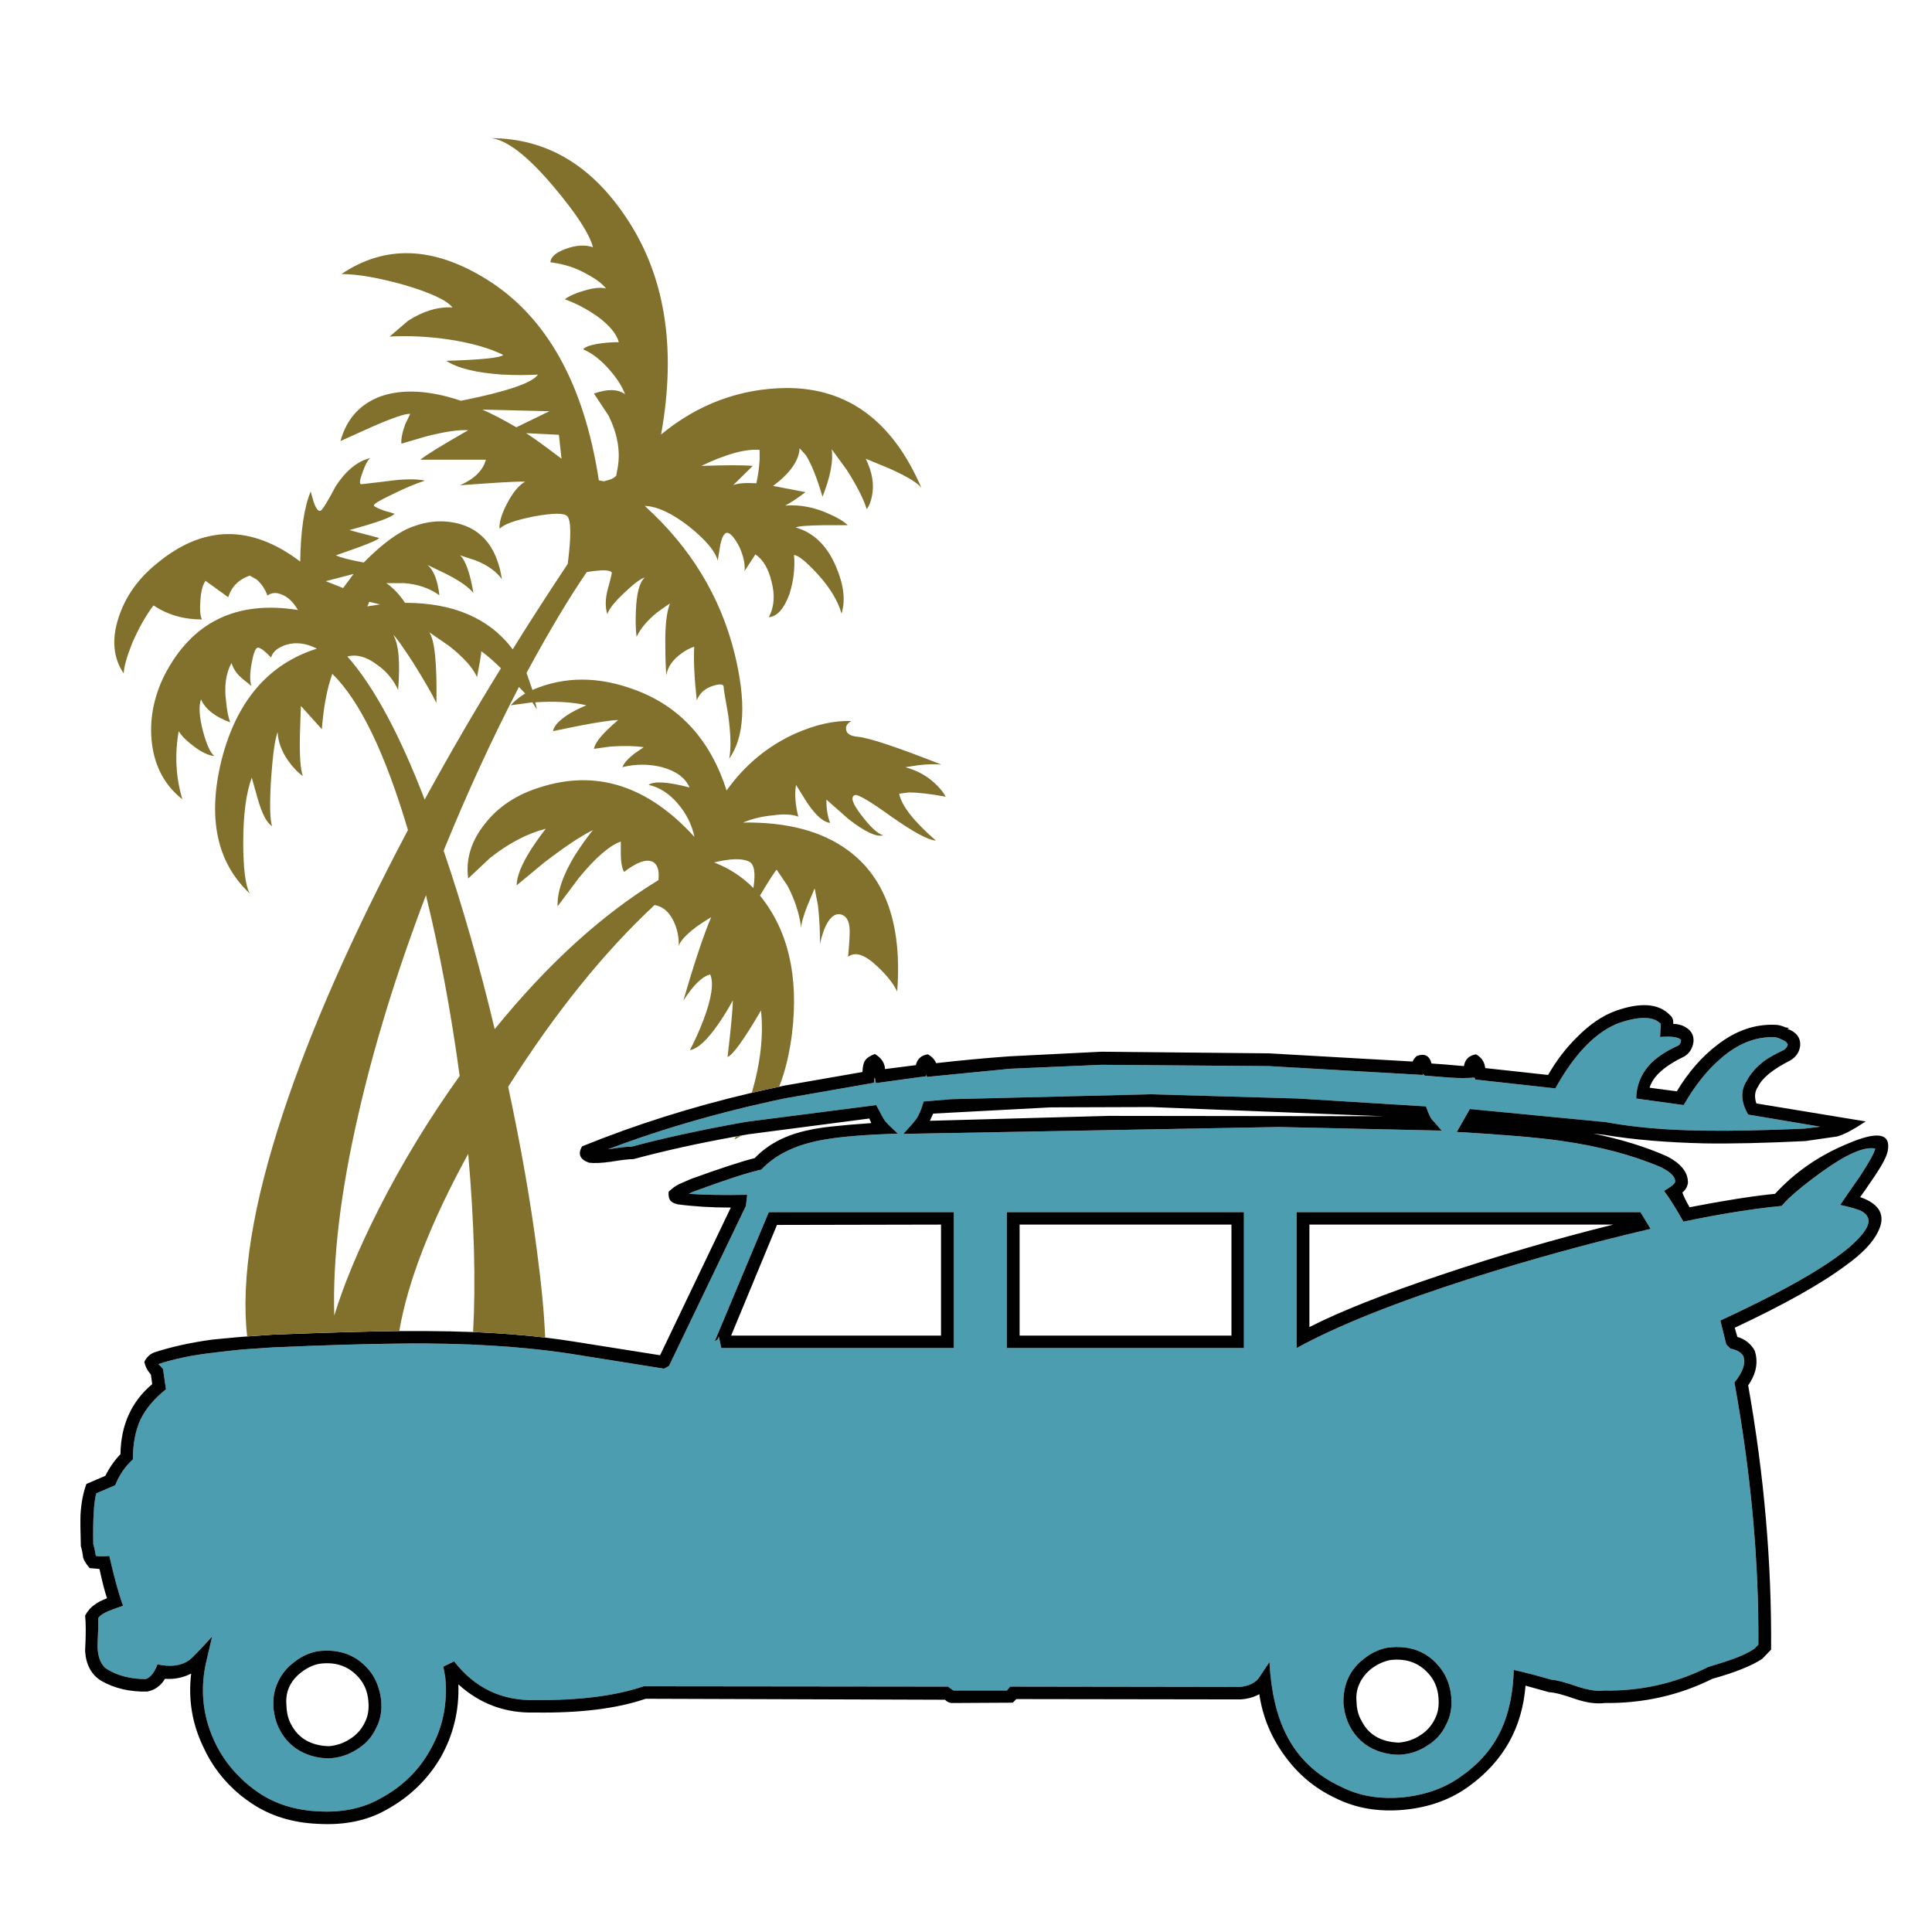 <?xml version="1.0" encoding="utf-8"?>
<!-- Generator: Adobe Illustrator 16.0.0, SVG Export Plug-In . SVG Version: 6.00 Build 0)  -->
<!DOCTYPE svg PUBLIC "-//W3C//DTD SVG 1.1//EN" "http://www.w3.org/Graphics/SVG/1.1/DTD/svg11.dtd">
<svg version="1.1" id="Layer_1" xmlns="http://www.w3.org/2000/svg" xmlns:xlink="http://www.w3.org/1999/xlink" x="0px" y="0px"
	 width="300px" height="300px" viewBox="0 0 300 300" enable-background="new 0 0 300 300" xml:space="preserve">
<g>
	<path fill-rule="evenodd" clip-rule="evenodd" fill="#4D9DB0" d="M282.642,174.952l-2.491,0.305
		c-6.271,0.271-11.491,0.373-15.661,0.306c-5.729-0.068-10.778-0.509-15.151-1.322l-21.101-2.033l-2.034,3.559
		c7.119,0.406,12.491,0.864,16.118,1.372c6,0.848,11.203,2.221,15.609,4.119c1.491,0.746,2.22,1.491,2.187,2.237
		c-0.034,0.203-0.288,0.475-0.763,0.813c-0.441,0.306-0.763,0.508-0.967,0.61c0.881,1.187,1.882,2.779,3,4.779
		c5.694-1.187,10.779-2,15.254-2.44c1.118-1.322,3.152-3.051,6.102-5.187c3.933-2.848,6.745-4.085,8.44-3.712
		c-0.17,0.712-0.967,2.153-2.39,4.322c-1.661,2.373-2.679,3.847-3.051,4.423c1.729,0.373,2.864,0.712,3.406,1.017
		c1.119,0.679,1.288,1.628,0.509,2.849c-2.204,3.457-9.712,8.151-22.524,14.084l0.915,3.712l0.661,0.66
		c0.948,0.17,1.609,0.543,1.983,1.119c0.406,1.152-0.052,2.524-1.374,4.118c2.577,14.202,3.813,27.778,3.713,40.728l-0.662,0.661
		c-0.948,0.609-2.101,1.152-3.456,1.627c-0.34,0.135-1.56,0.525-3.662,1.17c-5.05,2.542-10.457,3.762-16.22,3.66
		c-1.051,0.135-2.406-0.067-4.067-0.61c-1.932-0.678-3.287-1.034-4.067-1.068c-2.203-0.644-4.152-1.151-5.848-1.525
		c-0.102,3.593-0.745,6.678-1.932,9.255c-1.288,2.813-3.321,5.202-6.102,7.169c-2.508,1.865-5.559,2.983-9.152,3.355
		c-3.627,0.339-6.83-0.203-9.609-1.627c-3.83-1.763-6.661-4.439-8.491-8.033c-1.525-2.982-2.407-6.763-2.645-11.339
		c-1.152,1.729-1.744,2.61-1.779,2.645c-0.679,0.712-1.627,1.118-2.847,1.22l-35.643-0.051l-0.509,0.61h-8.288l-0.864-0.61
		l-47.236-0.051c-4.407,1.491-10.033,2.203-16.881,2.136c-5.152,0.136-9.338-1.864-12.559-6l-1.678,0.813l0.305,1.678
		c0.373,4-0.356,7.661-2.187,10.982c-1.796,3.355-4.44,5.966-7.932,7.83c-2.712,1.525-5.898,2.188-9.559,1.983
		c-3.593-0.17-6.695-1.135-9.305-2.898c-1.051-0.711-2-1.492-2.848-2.339c-1.966-1.897-3.457-4.135-4.474-6.711
		c-1.458-3.695-1.712-7.525-0.763-11.491l0.865-3.712c-2,2.202-3.204,3.44-3.61,3.712c-1.254,0.848-2.881,1.051-4.881,0.61
		c-0.475,1.288-1.084,2.05-1.83,2.288c-2.271,0-4.237-0.492-5.898-1.476c-1.017-0.609-1.542-1.83-1.576-3.66
		c0.102-2.103,0.135-3.542,0.102-4.321c0.237-0.407,0.83-0.798,1.78-1.17c0.508-0.204,1.203-0.458,2.084-0.763
		c-0.644-1.729-1.356-4.306-2.136-7.729c-0.711,0.067-1.254,0.084-1.627,0.051l-0.458-0.051c-0.136-0.813-0.271-1.424-0.407-1.83
		c-0.068-3.831,0.084-6.458,0.458-7.881l2.949-1.271c0.61-1.559,1.525-2.898,2.746-4.017c0-2.406,0.39-4.458,1.169-6.152
		c0.814-1.695,2.136-3.271,3.966-4.729l-0.457-3.151l-0.712-0.763c2.44-0.814,5.322-1.407,8.644-1.779
		c1.085-0.137,2.44-0.288,4.067-0.458c0.429-0.031,0.878-0.064,1.348-0.103c1.128-0.073,2.373-0.158,3.737-0.254
		c7.825-0.34,14.265-0.534,19.321-0.584c1.494-0.025,2.867-0.034,4.119-0.026c2.597,0.021,5.096,0.08,7.5,0.178
		c4.065,0.18,7.853,0.477,11.364,0.89c1.399,0.169,2.755,0.356,4.067,0.56l14.339,2.288l0.763-0.406l11.948-24.863l0.203-1.729
		c-3.66,0.068-6.677,0.018-9.05-0.151c0.271-0.17,0.661-0.34,1.169-0.509c4.712-1.729,8.068-2.814,10.068-3.254
		c2.271-2.406,5.576-3.967,9.915-4.679c2.542-0.441,6.305-0.745,11.288-0.915c-1.187-1.085-1.864-1.763-2.034-2.033
		c-0.135-0.17-0.576-0.967-1.322-2.391l-20.134,2.594c-0.249,0.044-0.494,0.086-0.737,0.127c-6.412,1.152-12.115,2.398-17.11,3.737
		c-0.779,0-1.864,0.118-3.254,0.355l-0.407,0.051c6.688-2.544,13.908-4.748,21.66-6.61c1.281-0.304,2.578-0.601,3.889-0.89
		c0.681-0.143,1.368-0.287,2.06-0.432l13.677-2.39l0.051-0.712c0-0.033,0.034-0.051,0.101-0.051
		c0.035,0.237,0.085,0.509,0.153,0.813l7.779-1.067l0.05-0.254l0.102,0.355l12.966-1.271l14.135-0.609l25.982,0.203l23.896,1.372
		c0.034-0.067,0.051-0.135,0.051-0.203c0.067,0.136,0.153,0.237,0.255,0.305c0.848,0.067,2.119,0.17,3.813,0.306
		c1.525,0.102,2.831,0.102,3.915,0l0.153,0.306l12.406,1.372c3.051-5.491,6.406-8.898,10.066-10.22
		c3.118-1.017,5.221-0.949,6.306,0.203l-0.102,2.034c1.763-0.136,2.847,0.017,3.254,0.458c-0.033,0.44-0.17,0.729-0.407,0.864
		c-2.033,0.915-3.559,1.948-4.576,3.101c-1.287,1.458-1.948,3.169-1.982,5.136l7.372,1.017c1.729-3.017,3.644-5.423,5.746-7.22
		c2.712-2.373,5.542-3.474,8.491-3.305c0.203,0,0.678,0.187,1.424,0.559c0.203,0.103,0.372,0.289,0.509,0.56
		c-0.035,0.272-0.221,0.542-0.56,0.814c-1.424,0.677-2.475,1.271-3.153,1.779c-1.187,0.915-2.067,1.915-2.644,2.999
		c-1.017,1.56-0.949,3.323,0.204,5.288L282.642,174.952z M201.34,209.323c6.44-3.525,15.524-7.152,27.253-10.881
		c9.051-2.882,18.287-5.424,27.711-7.627l-1.576-2.593H201.34V209.323z M222.288,173.782c-0.237-0.373-0.525-1.033-0.864-1.982
		l-19.88-1.221l-22.779-0.66l-31.066,0.763c-1.898,0.169-3.322,0.287-4.271,0.355c-0.373,1.288-0.763,2.203-1.169,2.745
		c-0.204,0.306-0.865,1.068-1.983,2.288l58.27-1.067l25.32,0.56C222.847,174.376,222.322,173.782,222.288,173.782z M148.105,188.223
		h-28.728l-8.39,20.033c0.407-0.17,0.61-0.44,0.61-0.814l0.407,1.882h36.1V188.223z M156.342,209.323h36.813v-21.101h-36.813
		V209.323z M215.475,255.847c-1.287,0.237-2.475,0.78-3.56,1.627c-1.186,0.881-2.05,1.933-2.593,3.153
		c-0.509,1.151-0.746,2.423-0.712,3.813c0.103,1.355,0.44,2.576,1.017,3.66c0.781,1.458,1.865,2.56,3.255,3.305
		c1.355,0.712,2.813,1.067,4.372,1.067c1.56-0.067,2.967-0.508,4.221-1.321c1.391-0.813,2.407-1.915,3.051-3.305
		c0.712-1.288,0.983-2.78,0.813-4.475c-0.17-1.627-0.694-3.033-1.576-4.22C221.796,256.508,219.033,255.406,215.475,255.847z
		 M49.313,256.406c-1.288,0.237-2.475,0.779-3.559,1.627c-1.187,0.882-2.051,1.933-2.594,3.152c-0.542,1.118-0.779,2.39-0.711,3.813
		c0.102,1.355,0.44,2.576,1.017,3.661c0.779,1.457,1.864,2.559,3.254,3.305c1.356,0.712,2.813,1.067,4.373,1.067
		c1.525-0.067,2.932-0.509,4.22-1.322c1.39-0.813,2.407-1.915,3.051-3.305c0.711-1.288,0.983-2.779,0.813-4.474
		c-0.203-1.628-0.729-3.035-1.576-4.221C55.6,257.067,52.837,255.965,49.313,256.406z"/>
	<path fill-rule="evenodd" clip-rule="evenodd" fill="#010101" d="M144.393,174.037l27.71-0.763l42.66,0.051l-36.05-1.424
		l-15.61,0.051l-18.202,0.967L144.393,174.037z M84.65,207.696c1.505,0.185,2.962,0.387,4.373,0.61l13.474,2.135l10.982-22.931
		c-3.017,0-5.779-0.169-8.288-0.509c-0.542-0.135-0.916-0.339-1.119-0.609c-0.203-0.272-0.288-0.712-0.254-1.322
		c0.542-0.543,1.102-0.95,1.678-1.22c0.407-0.17,1.034-0.441,1.881-0.814c4.61-1.66,7.881-2.729,9.813-3.203
		c2.102-2.203,4.932-3.661,8.491-4.372c1.525-0.373,4.729-0.729,9.61-1.068l-0.305-0.711l-18.711,2.439
		c-0.381,0.065-0.763,0.133-1.144,0.204c-0.287,0.048-0.575,0.099-0.864,0.152c-5.763,1.033-11.059,2.202-15.889,3.508
		c-0.712,0-1.881,0.136-3.509,0.407c-1.423,0.203-2.559,0.254-3.407,0.152c-1.423-0.508-1.779-1.356-1.067-2.542
		c8.307-3.374,17.086-6.146,26.338-8.313c1.408-0.327,2.823-0.64,4.245-0.94c0.232-0.055,0.461-0.105,0.687-0.152l12.254-2.136
		c0.034-0.848,0.169-1.441,0.407-1.78c0.271-0.406,0.779-0.745,1.525-1.017c0.848,0.509,1.356,1.153,1.525,1.933l0.051,0.406
		l4.779-0.609c0.237-0.983,0.864-1.543,1.881-1.679c0.61,0.34,1.034,0.797,1.271,1.373c3.865-0.44,7.678-0.797,11.441-1.067
		l14.236-0.712l26.032,0.254l22.271,1.271c0.168-0.339,0.389-0.627,0.66-0.865c1.221-0.44,1.983-0.051,2.288,1.17
		c1.152,0.067,2.831,0.204,5.033,0.407c0.169-1.051,0.797-1.661,1.881-1.831c0.849,0.475,1.323,1.187,1.425,2.136l9.762,1.067
		c1.289-2.237,2.78-4.187,4.475-5.847c1.967-2,3.982-3.372,6.051-4.118c3.864-1.355,6.66-1.135,8.39,0.66
		c0.406,0.34,0.576,0.797,0.509,1.373c0.508,0,1.017,0.102,1.525,0.306c1.187,0.542,1.729,1.372,1.626,2.491
		c-0.136,0.982-0.593,1.729-1.372,2.237c-3.119,1.492-4.933,3.118-5.441,4.881l4.221,0.56c1.797-2.983,3.898-5.39,6.305-7.22
		c2.881-2.237,5.915-3.271,9.102-3.103c0.373,0,0.881,0.136,1.525,0.407l0.406,0.051c0.137,0.034,0.068,0.084-0.203,0.152
		c1.39,0.474,2.067,1.322,2.033,2.543c-0.101,1.051-0.626,1.847-1.575,2.389c-2.679,1.355-4.339,2.713-4.982,4.068
		c-0.509,0.712-0.594,1.575-0.255,2.593l16.982,2.796c-2,1.323-3.492,2.102-4.475,2.34c-1.627,0.236-3.271,0.475-4.933,0.711
		c-6.27,0.307-11.474,0.425-15.608,0.356c-5.898-0.136-11.085-0.576-15.559-1.321l-1.729-0.204c4.306,0.881,8.102,2.051,11.39,3.509
		c2.271,1.152,3.373,2.559,3.306,4.22c-0.137,0.61-0.425,1.085-0.865,1.424c0.203,0.576,0.576,1.339,1.119,2.288
		c5.423-1.052,9.846-1.746,13.271-2.084c3.118-3.391,6.914-6,11.39-7.831c4.609-1.966,6.644-1.56,6.102,1.221
		c-0.17,0.813-0.798,2.034-1.882,3.66c-1.187,1.764-1.982,2.916-2.39,3.458c3.084,1.085,4.017,2.864,2.796,5.339
		c-0.813,1.694-2.475,3.44-4.982,5.236c-3.796,2.848-9.559,6.085-17.288,9.712l0.407,1.424c1.186,0.34,2.085,1.051,2.695,2.135
		c0.576,1.798,0.236,3.593-1.017,5.391c2.475,13.897,3.66,27.575,3.559,41.032l-1.373,1.424c-1.627,1.084-4.204,2.118-7.729,3.102
		c-5.187,2.576-10.762,3.83-16.728,3.763c-1.288,0.169-2.797-0.034-4.525-0.611c-1.898-0.678-3.271-1.033-4.119-1.067l-3.66-1.017
		c-0.508,6.509-3.407,11.694-8.695,15.559c-2.847,2.103-6.236,3.34-10.169,3.712c-3.965,0.372-7.524-0.237-10.678-1.83
		c-3.186-1.492-5.829-3.712-7.932-6.662c-2.067-2.847-3.355-5.999-3.864-9.457c-0.848,0.475-1.83,0.746-2.949,0.813l-34.777-0.051
		l-0.56,0.56l-9.508,0.052c-0.373-0.034-0.712-0.204-1.017-0.509l-46.473-0.153c-4.44,1.525-10.169,2.238-17.186,2.136
		c-4.576,0.136-8.542-1.322-11.897-4.373c0.136,4.068-0.779,7.848-2.746,11.339c-2.034,3.457-4.847,6.169-8.44,8.136
		c-2.983,1.695-6.526,2.424-10.627,2.186c-3.966-0.169-7.406-1.237-10.322-3.202c-0.61-0.407-1.186-0.832-1.729-1.271
		c-2.542-2.103-4.474-4.627-5.796-7.576c-1.695-3.56-2.305-7.322-1.831-11.287c-1.254,0.644-2.61,0.914-4.068,0.813
		c-0.644,1.084-1.559,1.744-2.745,1.982c-2.712,0.068-5.102-0.492-7.169-1.678c-1.525-0.949-2.356-2.492-2.491-4.627
		c0.135-2.542,0.135-4.372,0-5.491c0.407-0.746,0.898-1.306,1.474-1.678c0.407-0.34,1.051-0.679,1.932-1.017
		c-0.339-0.983-0.729-2.492-1.169-4.525l-0.305-0.051l-1.221-0.103c-0.508-0.576-0.848-1.118-1.017-1.627
		c-0.067-0.645-0.186-1.237-0.356-1.779c-0.067-2.305-0.084-3.932-0.05-4.881c0.102-1.798,0.406-3.391,0.915-4.779l2.949-1.271
		c0.645-1.288,1.424-2.406,2.339-3.355c0.067-4.542,1.711-8.169,4.932-10.881l-0.204-1.476c-0.542-0.609-0.881-1.271-1.017-1.982
		c0.305-0.645,0.78-1.118,1.424-1.423c2.644-0.882,5.695-1.56,9.152-2.034c1.051-0.103,2.492-0.238,4.322-0.407
		c0.345-0.023,0.701-0.05,1.068-0.076c1.194-0.083,2.517-0.176,3.966-0.279c8.055-0.317,14.605-0.504,19.651-0.561
		c1.437-0.007,2.75-0.007,3.94,0c2.601,0.011,5.109,0.062,7.525,0.153C77.444,207.003,81.173,207.291,84.65,207.696z
		 M44.482,264.847c0.034,1.119,0.271,2.084,0.711,2.898c1.119,2.169,3.067,3.305,5.847,3.406c1.22-0.102,2.322-0.475,3.305-1.118
		c1.017-0.645,1.78-1.491,2.288-2.542c0.509-0.95,0.695-2.086,0.56-3.407c-0.102-1.221-0.491-2.288-1.17-3.203
		c-1.559-2.033-3.677-2.882-6.355-2.542c-0.982,0.169-1.915,0.593-2.796,1.271c-0.915,0.678-1.576,1.475-1.983,2.39
		C44.516,262.848,44.38,263.796,44.482,264.847z M282.642,174.952l-11.186-1.882c-1.153-1.965-1.221-3.729-0.204-5.288
		c0.576-1.084,1.457-2.084,2.644-2.999c0.679-0.509,1.729-1.103,3.153-1.779c0.339-0.272,0.524-0.542,0.56-0.814
		c-0.137-0.271-0.306-0.457-0.509-0.56c-0.746-0.372-1.221-0.559-1.424-0.559c-2.949-0.169-5.779,0.932-8.491,3.305
		c-2.103,1.797-4.017,4.203-5.746,7.22l-7.372-1.017c0.034-1.967,0.695-3.678,1.982-5.136c1.018-1.152,2.543-2.186,4.576-3.101
		c0.237-0.136,0.374-0.424,0.407-0.864c-0.407-0.441-1.491-0.594-3.254-0.458l0.102-2.034c-1.085-1.152-3.188-1.22-6.306-0.203
		c-3.66,1.321-7.016,4.729-10.066,10.22l-12.406-1.372l-0.153-0.306c-1.084,0.102-2.39,0.102-3.915,0
		c-1.693-0.136-2.965-0.238-3.813-0.306c-0.102-0.067-0.188-0.169-0.255-0.305c0,0.068-0.017,0.136-0.051,0.203l-23.896-1.372
		l-25.982-0.203l-14.135,0.609l-12.966,1.271l-0.102-0.355l-0.05,0.254l-7.779,1.067c-0.068-0.305-0.119-0.576-0.153-0.813
		c-0.067,0-0.101,0.018-0.101,0.051l-0.051,0.712l-13.677,2.39c-0.692,0.145-1.379,0.289-2.06,0.432
		c-1.312,0.289-2.608,0.586-3.889,0.89c-7.752,1.862-14.973,4.066-21.66,6.61l0.407-0.051c1.39-0.237,2.475-0.355,3.254-0.355
		c4.995-1.339,10.698-2.585,17.11-3.737c0.244-0.041,0.489-0.083,0.737-0.127l20.134-2.594c0.746,1.424,1.187,2.221,1.322,2.391
		c0.17,0.271,0.848,0.948,2.034,2.033c-4.983,0.17-8.745,0.474-11.288,0.915c-4.338,0.712-7.644,2.272-9.915,4.679
		c-2,0.439-5.356,1.525-10.068,3.254c-0.508,0.169-0.898,0.339-1.169,0.509c2.373,0.169,5.39,0.22,9.05,0.151l-0.203,1.729
		L103.87,212.12l-0.763,0.406l-14.339-2.288c-1.313-0.203-2.668-0.391-4.067-0.56c-3.511-0.413-7.299-0.71-11.364-0.89
		c-2.403-0.098-4.903-0.157-7.5-0.178c-1.252-0.008-2.625,0.001-4.119,0.026c-5.056,0.05-11.496,0.244-19.321,0.584
		c-1.364,0.096-2.609,0.181-3.737,0.254c-0.47,0.038-0.919,0.071-1.348,0.103c-1.627,0.17-2.982,0.321-4.067,0.458
		c-3.322,0.372-6.203,0.965-8.644,1.779l0.712,0.763l0.457,3.151c-1.83,1.458-3.152,3.034-3.966,4.729
		c-0.779,1.694-1.169,3.746-1.169,6.152c-1.221,1.118-2.136,2.458-2.746,4.017l-2.949,1.271c-0.373,1.423-0.525,4.05-0.458,7.881
		c0.136,0.406,0.271,1.017,0.407,1.83l0.458,0.051c0.373,0.033,0.916,0.017,1.627-0.051c0.779,3.423,1.492,5.999,2.136,7.729
		c-0.881,0.305-1.576,0.559-2.084,0.763c-0.95,0.372-1.542,0.763-1.78,1.17c0.034,0.779,0,2.219-0.102,4.321
		c0.034,1.83,0.559,3.051,1.576,3.66c1.661,0.983,3.627,1.476,5.898,1.476c0.746-0.238,1.355-1,1.83-2.288
		c2,0.44,3.627,0.237,4.881-0.61c0.407-0.271,1.61-1.51,3.61-3.712l-0.865,3.712c-0.949,3.966-0.695,7.796,0.763,11.491
		c1.017,2.576,2.508,4.813,4.474,6.711c0.848,0.847,1.797,1.628,2.848,2.339c2.61,1.764,5.711,2.729,9.305,2.898
		c3.661,0.204,6.847-0.458,9.559-1.983c3.492-1.864,6.135-4.475,7.932-7.83c1.831-3.321,2.559-6.982,2.187-10.982l-0.305-1.678
		l1.678-0.813c3.221,4.136,7.407,6.136,12.559,6c6.848,0.067,12.474-0.645,16.881-2.136l47.236,0.051l0.864,0.61h8.288l0.509-0.61
		l35.643,0.051c1.22-0.102,2.168-0.508,2.847-1.22c0.035-0.034,0.627-0.916,1.779-2.645c0.237,4.576,1.119,8.356,2.645,11.339
		c1.83,3.594,4.661,6.271,8.491,8.033c2.779,1.424,5.982,1.966,9.609,1.627c3.594-0.372,6.645-1.49,9.152-3.355
		c2.78-1.967,4.813-4.355,6.102-7.169c1.187-2.577,1.83-5.662,1.932-9.255c1.695,0.374,3.645,0.882,5.848,1.525
		c0.78,0.034,2.136,0.391,4.067,1.068c1.661,0.543,3.017,0.745,4.067,0.61c5.763,0.102,11.17-1.118,16.22-3.66
		c2.103-0.645,3.322-1.035,3.662-1.17c1.355-0.475,2.508-1.018,3.456-1.627l0.662-0.661c0.101-12.949-1.136-26.525-3.713-40.728
		c1.322-1.594,1.78-2.966,1.374-4.118c-0.374-0.576-1.035-0.949-1.983-1.119l-0.661-0.66l-0.915-3.712
		c12.813-5.933,20.32-10.627,22.524-14.084c0.779-1.221,0.61-2.17-0.509-2.849c-0.542-0.305-1.678-0.644-3.406-1.017
		c0.372-0.576,1.39-2.05,3.051-4.423c1.423-2.169,2.22-3.61,2.39-4.322c-1.695-0.373-4.508,0.864-8.44,3.712
		c-2.949,2.136-4.983,3.864-6.102,5.187c-4.475,0.44-9.56,1.254-15.254,2.44c-1.118-2-2.119-3.593-3-4.779
		c0.204-0.103,0.525-0.305,0.967-0.61c0.475-0.339,0.729-0.61,0.763-0.813c0.033-0.746-0.695-1.491-2.187-2.237
		c-4.406-1.898-9.609-3.271-15.609-4.119c-3.627-0.508-8.999-0.966-16.118-1.372l2.034-3.559l21.101,2.033
		c4.373,0.813,9.423,1.254,15.151,1.322c4.17,0.067,9.39-0.034,15.661-0.306L282.642,174.952z M222.288,173.782
		c0.034,0,0.559,0.594,1.576,1.78l-25.32-0.56l-58.27,1.067c1.119-1.22,1.78-1.982,1.983-2.288c0.406-0.542,0.796-1.457,1.169-2.745
		c0.95-0.068,2.373-0.187,4.271-0.355l31.066-0.763l22.779,0.66l19.88,1.221C221.763,172.749,222.051,173.409,222.288,173.782z
		 M201.34,209.323v-21.101h53.388l1.576,2.593c-9.424,2.203-18.66,4.745-27.711,7.627
		C216.864,202.171,207.78,205.798,201.34,209.323z M223.712,197.984c8.848-2.981,17.779-5.593,26.795-7.83h-47.184v15.915
		C208.102,203.628,214.898,200.935,223.712,197.984z M148.105,188.223v21.101h-36.1l-0.407-1.882c0,0.374-0.204,0.645-0.61,0.814
		l8.39-20.033H148.105z M120.648,190.206l-7.119,17.185h32.592v-17.236L120.648,190.206z M156.342,209.323v-21.101h36.813v21.101
		H156.342z M158.325,190.154v17.236h32.896v-17.236H158.325z M215.475,255.847c3.559-0.44,6.321,0.661,8.288,3.306
		c0.882,1.187,1.406,2.593,1.576,4.22c0.17,1.694-0.102,3.187-0.813,4.475c-0.644,1.39-1.66,2.491-3.051,3.305
		c-1.254,0.813-2.661,1.254-4.221,1.321c-1.559,0-3.017-0.355-4.372-1.067c-1.39-0.745-2.474-1.847-3.255-3.305
		c-0.576-1.084-0.914-2.305-1.017-3.66c-0.034-1.391,0.203-2.662,0.712-3.813c0.543-1.221,1.407-2.272,2.593-3.153
		C213,256.627,214.188,256.084,215.475,255.847z M213.034,259.05c-0.881,0.679-1.525,1.475-1.933,2.391
		c-0.406,0.847-0.559,1.796-0.457,2.847c0.033,1.118,0.287,2.085,0.763,2.897c1.084,2.17,3.017,3.306,5.796,3.407
		c1.221-0.102,2.323-0.475,3.305-1.119c1.018-0.644,1.78-1.491,2.288-2.542c0.509-0.949,0.695-2.084,0.56-3.406
		c-0.102-1.221-0.49-2.288-1.169-3.203c-1.561-2.034-3.678-2.881-6.355-2.543C214.848,257.982,213.915,258.406,213.034,259.05z
		 M49.313,256.406c3.525-0.441,6.288,0.661,8.288,3.305c0.848,1.186,1.373,2.593,1.576,4.221c0.169,1.694-0.102,3.186-0.813,4.474
		c-0.644,1.39-1.661,2.492-3.051,3.305c-1.288,0.813-2.695,1.255-4.22,1.322c-1.56,0-3.017-0.355-4.373-1.067
		c-1.39-0.746-2.475-1.848-3.254-3.305c-0.577-1.085-0.916-2.306-1.017-3.661c-0.068-1.424,0.169-2.695,0.711-3.813
		c0.543-1.22,1.407-2.271,2.594-3.152C46.838,257.186,48.024,256.644,49.313,256.406z"/>
	<path fill-rule="evenodd" clip-rule="evenodd" fill="#81712C" d="M84.65,207.696c-3.477-0.405-7.206-0.693-11.186-0.864
		c0.429-7.767,0.175-16.986-0.763-27.66c-5.82,10.637-9.387,19.805-10.703,27.507c-5.046,0.057-11.597,0.243-19.651,0.561
		c-1.449,0.104-2.771,0.196-3.966,0.279c-1.005-8.905,0.859-20.49,5.593-34.753c4.271-12.915,10.728-27.542,19.372-43.879
		c-3.559-12-7.475-20.084-11.745-24.253c-0.814,2.271-1.356,5.135-1.627,8.593l-3.254-3.61l-0.153,4.576
		c-0.067,3.186,0.085,5.288,0.458,6.305c-0.779-0.542-1.542-1.339-2.288-2.39c-1.017-1.458-1.56-2.932-1.627-4.424
		c-0.407,1.017-0.746,3.424-1.017,7.22c-0.237,3.898-0.187,6.356,0.152,7.373c-0.813-0.475-1.559-1.898-2.237-4.271l-0.915-3.254
		c-0.881,2.407-1.322,5.762-1.322,10.067c0,4.067,0.339,6.711,1.017,7.932c-5.153-4.847-6.61-11.779-4.373-20.795
		c2.339-9.119,7.271-14.864,14.796-17.237c-1.661-0.847-3.238-1.051-4.729-0.61c-1.323,0.407-2.119,1.068-2.39,1.983
		c-1.017-1.051-1.712-1.559-2.085-1.525c-0.338,0.068-0.644,0.848-0.915,2.338c-0.305,1.594-0.322,2.797-0.051,3.61
		c-0.949-0.746-1.508-1.204-1.678-1.373c-0.645-0.577-1.119-1.305-1.424-2.187c-0.881,1.627-1.153,3.661-0.813,6.102
		c0.102,1.186,0.305,2.22,0.61,3.101c-2.339-0.847-3.848-2.034-4.525-3.559c-0.373,1.051-0.271,2.695,0.305,4.932
		c0.576,2.136,1.169,3.424,1.78,3.864c-0.881-0.068-1.933-0.559-3.153-1.474c-1.152-0.848-1.949-1.644-2.39-2.39
		c-0.644,3.627-0.458,7.152,0.559,10.576c-2.711-2.135-4.288-5.051-4.729-8.745c-0.407-3.525,0.237-7.017,1.932-10.474
		c4.271-8.305,11.186-11.694,20.745-10.169c-0.712-1.221-1.542-2.017-2.492-2.39c-0.848-0.373-1.593-0.322-2.237,0.152
		c-0.373-1.017-0.932-1.847-1.678-2.491l-1.067-0.61c-1.695,0.577-2.813,1.695-3.356,3.355l-3.508-2.542
		c-0.441,0.576-0.712,1.61-0.814,3.102c-0.101,1.424-0.017,2.39,0.254,2.898c-2.847,0-5.356-0.729-7.525-2.187
		c-1.187,1.56-2.288,3.509-3.305,5.848c-0.848,2.135-1.288,3.712-1.322,4.729c-1.627-2.407-1.898-5.289-0.814-8.644
		c1.051-3.254,3.017-6.051,5.898-8.389c7.22-6.034,14.66-6.153,22.321-0.356c0.068-4.779,0.61-8.406,1.627-10.881l0.458,1.627
		c0.373,1.051,0.729,1.509,1.068,1.373c0.305-0.136,1.102-1.423,2.39-3.864c1.593-2.407,3.373-3.847,5.339-4.322
		c-0.373,0.272-0.763,0.983-1.169,2.136c-0.475,1.254-0.56,1.898-0.254,1.932l3.916-0.458c2.609-0.373,4.609-0.407,6-0.102
		c-1.492,0.475-3.22,1.203-5.187,2.186c-1.864,0.881-2.779,1.441-2.746,1.678c0.068,0.17,0.61,0.441,1.627,0.814
		c0.543,0.136,1.068,0.288,1.577,0.458c-0.407,0.542-2.746,1.39-7.017,2.542l4.627,1.221c-0.102,0.305-2.339,1.203-6.711,2.695
		c0.678,0.339,2.119,0.712,4.322,1.119c2.949-2.983,5.508-4.847,7.677-5.593c2.577-0.949,5.085-1.051,7.526-0.305
		c3.457,1.084,5.542,3.915,6.254,8.491c-0.848-1.186-2.187-2.152-4.017-2.898l-2.491-0.813c0.847,0.746,1.542,2.694,2.084,5.847
		c-0.78-0.949-2.221-1.949-4.322-3l-2.847-1.373c0.982,0.779,1.61,2.355,1.881,4.729c-1.491-1.085-3.305-1.712-5.44-1.881H59.99
		c1.084,0.746,2.05,1.763,2.897,3.051c7.525,0,13.102,2.407,16.729,7.22c2.237-3.627,5.084-8.05,8.542-13.27
		c0.542-4.238,0.525-6.695-0.051-7.373c-0.441-0.543-2.152-0.543-5.136,0c-2.949,0.576-4.746,1.22-5.389,1.932
		c-0.102-0.915,0.271-2.204,1.119-3.864c0.915-1.762,1.864-2.916,2.847-3.458c-0.813-0.034-2.746,0.051-5.796,0.254l-4.322,0.305
		c2.237-0.983,3.576-2.305,4.017-3.966H65.278c0.847-0.711,3.322-2.237,7.423-4.576c-1.491-0.101-3.678,0.221-6.559,0.966
		l-3.813,1.119c-0.067-0.746,0.136-1.763,0.61-3.051l0.763-1.576c-0.746-0.068-2.78,0.627-6.102,2.085l-4.729,2.135
		c0.949-3.458,3.051-5.779,6.305-6.966c3.423-1.152,7.559-0.915,12.406,0.711c7.119-1.423,11.101-2.779,11.949-4.067
		c-1.661,0.102-3.508,0.102-5.542,0c-4.033-0.271-6.932-0.983-8.694-2.135c5.525-0.17,8.475-0.475,8.847-0.916
		c-2.102-1.051-4.898-1.847-8.39-2.389c-3.254-0.475-6.339-0.627-9.253-0.458l2.847-2.44c2.373-1.525,4.678-2.221,6.915-2.085
		c-0.881-1.118-3.389-2.288-7.525-3.508c-4-1.119-7.237-1.678-9.711-1.678c6.779-4.576,14.288-4.305,22.524,0.813
		c9.322,5.797,15.135,16.203,17.44,31.219l0.763,0.152l0.915-0.254c0.373-0.102,0.712-0.306,1.017-0.61l0.254-1.373
		c0.407-2.508-0.067-5.152-1.423-7.932l-2.288-3.458c2.102-0.746,3.711-0.712,4.831,0.102c-0.44-1.187-1.237-2.44-2.39-3.762
		c-1.355-1.559-2.729-2.627-4.118-3.203c0.339-0.441,1.356-0.763,3.051-0.966c0.848-0.102,1.678-0.152,2.492-0.152
		c-0.373-1.322-1.492-2.661-3.356-4.017c-1.593-1.119-3.271-2-5.033-2.644c0.678-0.509,1.661-0.949,2.949-1.322
		c1.424-0.44,2.576-0.559,3.458-0.356c-0.644-0.78-1.644-1.525-3-2.237c-1.626-0.949-3.508-1.56-5.644-1.831
		c0.034-0.813,0.83-1.508,2.39-2.084c1.593-0.576,3-0.661,4.22-0.254c-0.576-2.135-2.644-5.305-6.203-9.508
		c-3.966-4.678-7.169-7.152-9.609-7.423c8.474,0.034,15.423,4.084,20.846,12.152c6.135,9.017,7.982,20.304,5.542,33.863
		c5.762-4.746,12.271-7.153,19.525-7.22c9.491,0,16.457,5.169,20.897,15.508c-0.542-0.746-2.152-1.729-4.83-2.949l-3.813-1.577
		c1.017,2.067,1.339,4,0.966,5.796c-0.169,0.881-0.441,1.559-0.814,2.034c-0.474-1.559-1.508-3.593-3.101-6.101l-2.339-3.203
		c0.271,1.83-0.204,4.288-1.424,7.373c-0.881-2.983-1.745-5.136-2.593-6.458l-0.966-1.068c-0.101,1.933-1.474,3.882-4.118,5.848
		l5.034,0.966c-1.187,0.916-2.237,1.61-3.152,2.084c2.373-0.169,4.695,0.289,6.966,1.373c1.187,0.508,2.102,1.068,2.746,1.678
		c-1.187,0-2.424,0-3.712,0c-2.542,0.034-4,0.153-4.372,0.356c2.779,0.78,4.864,2.797,6.253,6.051
		c1.22,2.847,1.509,5.288,0.865,7.322c-0.543-1.966-1.796-4.034-3.763-6.203c-1.763-1.898-2.966-2.864-3.61-2.898
		c0.169,2.034-0.068,4.051-0.712,6.05c-0.813,2.271-1.881,3.475-3.203,3.61c0.847-1.594,0.982-3.458,0.406-5.593
		c-0.475-1.966-1.305-3.356-2.491-4.169l-1.678,2.593c0.102-1.118-0.186-2.407-0.864-3.864c-0.711-1.322-1.322-2.017-1.83-2.084
		c-0.441,0-0.796,0.61-1.068,1.83c-0.102,0.644-0.237,1.475-0.407,2.492c-0.372-1.424-1.813-3.152-4.322-5.186
		c-2.711-2.136-5.05-3.238-7.017-3.305c7.085,6.406,11.729,14.016,13.932,22.829c1.864,7.56,1.593,13.034-0.814,16.424
		c0.305-1.56,0.254-3.813-0.152-6.763c-0.474-2.644-0.711-4.101-0.711-4.373c0-0.475-0.577-0.525-1.729-0.152
		c-1.221,0.407-2.034,1.153-2.44,2.237c-0.373-3.355-0.509-6.135-0.407-8.338c-0.645,0.203-1.288,0.542-1.933,1.017
		c-1.389,0.983-2.186,2.118-2.389,3.407c-0.102-1.289-0.153-2.729-0.153-4.322c-0.067-3.152,0.17-5.424,0.712-6.813
		c-0.576,0.373-1.254,0.848-2.034,1.424c-1.491,1.22-2.542,2.475-3.152,3.763c-0.135-1.221-0.169-2.56-0.102-4.017
		c0.102-2.746,0.56-4.474,1.373-5.187c-0.542,0.102-1.559,0.848-3.05,2.237c-1.661,1.56-2.576,2.712-2.746,3.458
		c-0.373-1.119-0.339-2.474,0.102-4.067c0.441-1.559,0.627-2.373,0.56-2.44c-0.271-0.407-1.56-0.424-3.865-0.051
		c-2.711,3.932-5.831,9.152-9.355,15.66l0.916,2.644c4.949-2.136,10.271-2.136,15.965,0c6.949,2.576,11.678,7.779,14.186,15.609
		c2.813-3.932,6.339-6.864,10.576-8.796c3.187-1.423,6.119-2.084,8.797-1.982c-0.645,0.373-0.916,0.813-0.814,1.322
		c0.068,0.644,0.678,1.017,1.831,1.119c1.763,0.169,6.085,1.609,12.966,4.322c-0.949-0.102-2.17-0.068-3.661,0.102l-1.932,0.305
		c1.966,0.542,3.593,1.475,4.881,2.796c0.644,0.644,1.102,1.237,1.373,1.779c-2.407-0.44-4.322-0.661-5.745-0.661l-1.475,0.203
		c0.373,1.864,2.271,4.288,5.694,7.271c-1.186-0.068-3.508-1.322-6.966-3.763c-3.254-2.338-5.118-3.44-5.593-3.305
		c-0.746,0.271-0.407,1.322,1.017,3.152c1.356,1.796,2.475,2.831,3.355,3.102c-1.017,0.305-2.796-0.525-5.339-2.491l-3.458-3.051
		c-0.034,1.288,0.152,2.491,0.56,3.61c-1.017-0.102-2.187-1.119-3.508-3.051l-1.78-2.847c-0.237,1.39-0.119,3.033,0.356,4.932
		c-0.983-0.373-2.288-0.44-3.915-0.203c-1.627,0.136-3.186,0.508-4.678,1.119c6.847-0.102,12.288,1.339,16.322,4.322
		c5.864,4.305,8.406,11.61,7.626,21.915c-0.576-1.221-1.61-2.525-3.102-3.916c-1.932-1.83-3.441-2.322-4.525-1.474
		c0.169-1.797,0.254-3.152,0.254-4.067c-0.034-1.525-0.542-2.373-1.525-2.542c-0.916-0.102-1.712,0.644-2.39,2.237
		c-0.306,0.814-0.543,1.61-0.712,2.39c0.034-1.932-0.068-3.932-0.305-6l-0.508-2.644l-1.119,2.644c-0.678,1.763-1,2.932-0.966,3.508
		c-0.305-2.271-1.017-4.458-2.135-6.559l-1.678-2.492c-0.271,0.238-1.135,1.577-2.593,4.017c4.373,5.39,6.034,12.508,4.982,21.355
		c-0.404,3.208-1.073,5.988-2.008,8.339c-1.422,0.301-2.837,0.613-4.245,0.94c1.364-4.697,1.838-8.96,1.423-12.787
		c-2.61,4.474-4.339,6.88-5.187,7.22c0.543-4.61,0.814-7.542,0.814-8.797c-0.644,1.221-1.39,2.441-2.237,3.661
		c-1.729,2.508-3.203,3.864-4.424,4.068c0.746-1.425,1.441-2.967,2.085-4.627c1.288-3.424,1.644-5.797,1.068-7.119
		c-1.254,0.306-2.644,1.661-4.169,4.068c1.695-5.865,3.135-10.187,4.322-12.966c-0.746,0.441-1.525,0.949-2.339,1.525
		c-1.593,1.221-2.492,2.204-2.695,2.949c0.034-1.491-0.271-2.847-0.915-4.068c-0.678-1.322-1.627-2.084-2.848-2.288
		c-7.898,7.356-15.473,16.763-22.728,28.22c1.966,9.187,3.458,17.694,4.475,25.524C84.086,199.543,84.509,204.018,84.65,207.696z
		 M117.954,71.38v-1.525c-2.237-0.169-5.254,0.662-9.051,2.492c3.932-0.136,6.593-0.136,7.983,0l-3.051,3
		c0.644-0.305,1.848-0.407,3.61-0.305C117.716,73.854,117.886,72.634,117.954,71.38z M81.548,107.684l-0.966-1.017
		c-4.169,8.034-8.068,16.508-11.695,25.423c2.915,8.542,5.559,17.779,7.932,27.71c8.203-10.101,16.677-17.813,25.422-23.134
		c0.169-1.593-0.169-2.559-1.017-2.898c-0.983-0.373-2.424,0.17-4.322,1.627c-0.339-0.644-0.508-1.627-0.508-2.949v-1.779
		c-1.763,0.644-3.915,2.508-6.458,5.593l-3.355,4.474c-0.068-2.237,0.83-4.881,2.695-7.932c0.983-1.525,1.915-2.831,2.796-3.915
		c-1.966,0.983-4.525,2.695-7.678,5.135l-4.169,3.458c0-1.356,0.746-3.22,2.237-5.593c0.779-1.186,1.542-2.254,2.288-3.203
		c-2.881,0.746-5.763,2.254-8.644,4.525l-3.406,3.203c-0.407-2.982,0.458-5.813,2.593-8.491c2.067-2.644,4.897-4.525,8.491-5.644
		c8.779-2.848,16.796-0.288,24.05,7.677c-0.407-1.932-1.288-3.678-2.644-5.237c-1.322-1.525-2.813-2.474-4.475-2.847
		c0.848-0.61,2.966-0.475,6.356,0.407c-0.644-1.492-2.068-2.542-4.271-3.152c-2.034-0.509-4.084-0.509-6.152,0
		c0.204-0.577,0.813-1.271,1.83-2.084c0.543-0.373,1.034-0.712,1.475-1.017c-1.39-0.204-3.101-0.237-5.135-0.102l-2.593,0.356
		c0.136-0.746,0.814-1.712,2.034-2.898c0.577-0.577,1.153-1.102,1.729-1.577c-1.152,0.034-3.203,0.339-6.152,0.916l-3.966,0.813
		c0.135-0.848,1.034-1.779,2.694-2.796c0.848-0.475,1.679-0.881,2.492-1.221c-2.203-0.508-4.847-0.661-7.932-0.457l0.254,1.119
		l-0.712-1.119l-3.356,0.457C79.82,108.904,80.565,108.294,81.548,107.684z M87.192,71.228l-0.407-3.712l-5.084-0.254
		C82.717,67.906,84.548,69.228,87.192,71.228z M54.905,89.125l-4.322,1.119l2.695,1.068L54.905,89.125z M57.041,94.159l1.983-0.306
		l-1.678-0.407L57.041,94.159z M69.752,100.311l-3.102-2.136c0.848,1.187,1.221,4.847,1.119,10.983
		c-0.712-1.458-1.915-3.542-3.61-6.254c-1.694-2.609-2.728-4.05-3.101-4.322c0.848,1.39,1.102,4.237,0.763,8.542
		c-0.78-1.661-1.898-2.983-3.355-3.966c-1.594-1.186-3.102-1.593-4.525-1.22c4.101,4.644,8.101,12.051,11.999,22.22
		c3.932-7.187,7.881-13.982,11.847-20.389c-1.254-1.22-2.271-2.102-3.05-2.644c0,0.373-0.221,1.712-0.662,4.017
		C73.43,103.684,71.989,102.074,69.752,100.311z M85.311,63.855l-10.423-0.254c1.288,0.542,3.051,1.458,5.288,2.746L85.311,63.855z
		 M116.987,137.886c0.373-2.373,0.136-3.746-0.712-4.119c-1.084-0.508-2.881-0.457-5.39,0.152
		C113.191,134.801,115.225,136.123,116.987,137.886z M114.268,176.478c0.289-0.054,0.577-0.104,0.864-0.152
		c-0.351,0.22-0.715,0.423-1.093,0.609C114.112,176.784,114.188,176.633,114.268,176.478z M58.871,187.612
		c3.627-7.118,7.796-13.965,12.508-20.541c-1.356-9.967-3.101-19.322-5.237-28.067c-4.576,12.034-8.084,23.423-10.525,34.168
		c-2.746,11.931-3.983,22.305-3.712,31.117C53.363,199.477,55.685,193.917,58.871,187.612z"/>
</g>
</svg>
